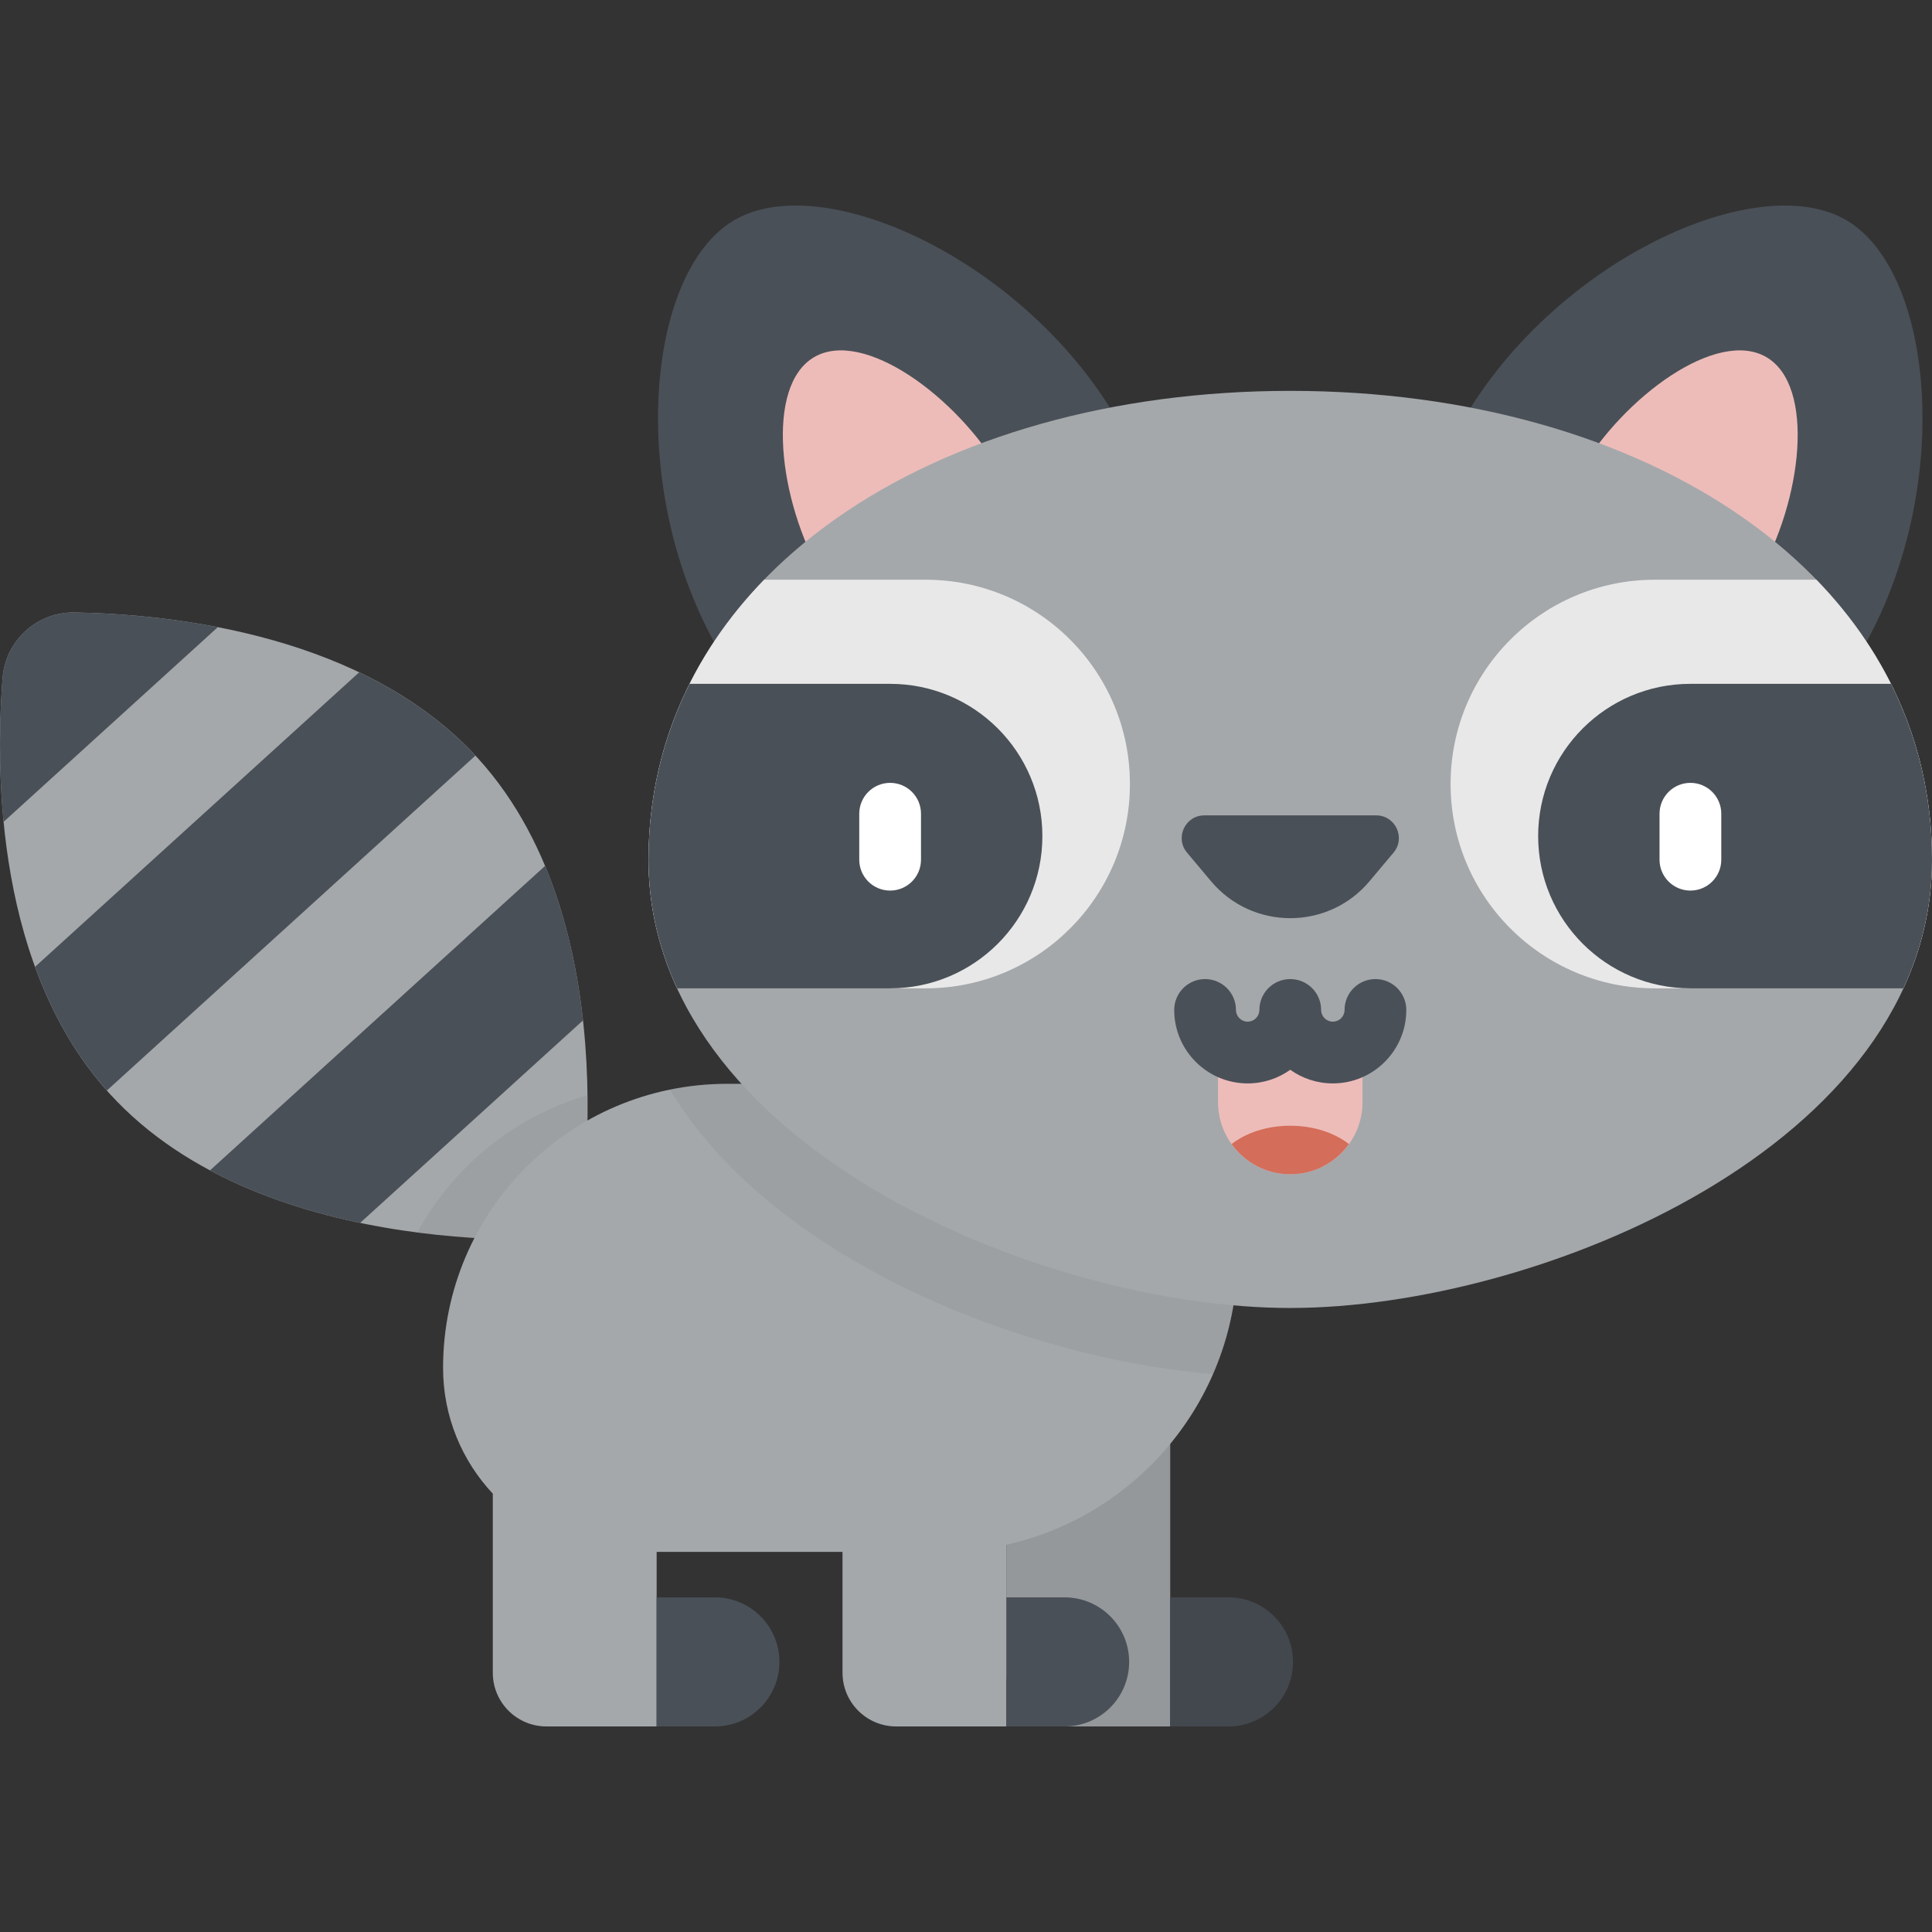 <?xml version="1.0" encoding="iso-8859-1"?>
<!-- Generator: Adobe Illustrator 19.0.0, SVG Export Plug-In . SVG Version: 6.00 Build 0)  -->
<svg version="1.1" id="Layer_1" xmlns="http://www.w3.org/2000/svg" xmlns:xlink="http://www.w3.org/1999/xlink" x="0px" y="0px"
	 viewBox="0 0 512.001 512.001" style="enable-background:new 0 0 512.001 512.001;" xml:space="preserve">
<rect x="0" y="0" width="512.001" height="512.001" fill="#333333" stroke="none"/>
<path style="fill:#A4A8AB;" d="M126.712,201.01c-29.728-32.716-80.491-38.217-106.897-38.704
	c-9.983-0.184-18.354,7.422-19.124,17.377c-2.036,26.332-1.407,77.389,28.32,110.105c41.499,45.67,123.991,38.305,123.991,38.305
	S168.212,246.68,126.712,201.01z"/>
<path style="fill:#4A5058;" d="M19.815,162.306c-9.983-0.184-18.354,7.422-19.124,17.377c-0.769,9.949-1.154,23.428,0.262,38.112
	l56.774-51.589C43.246,163.394,29.792,162.49,19.815,162.306z M95.442,324.076l59.06-53.665
	c-1.471-13.344-4.472-27.553-10.048-40.939l-88.803,80.692C68.441,316.994,82.299,321.337,95.442,324.076z M95.18,178.176
	L9.291,256.219c4.283,11.755,10.404,23.044,19.032,32.775l97.664-88.744C117.126,190.732,106.473,183.562,95.18,178.176z"/>
<path style="opacity:0.05;enable-background:new    ;" d="M155.7,290.246c-19.428,5.664-35.618,18.93-45.099,36.383
	c23.891,3.114,42.401,1.464,42.401,1.464S155.994,312.064,155.7,290.246z"/>
<path style="fill:#A4A8AB;" d="M310.116,380.092c0-11.99-9.72-21.709-21.71-21.709l0,0c-11.99,0-21.71,9.72-21.71,21.709v63.219
	c0,7.851,6.365,14.216,14.216,14.216h29.203v-77.435H310.116z"/>
<path style="fill:#4A5058;" d="M325.55,423.319h-15.434v34.208h15.434c9.446,0,17.104-7.658,17.104-17.104l0,0
	C342.654,430.976,334.996,423.319,325.55,423.319z"/>
<path style="opacity:0.1;enable-background:new    ;" d="M325.55,423.319h-15.434v-43.226c0-11.99-9.72-21.71-21.709-21.71l0,0
	c-11.99,0-21.71,9.72-21.71,21.71v63.219c0,7.851,6.365,14.216,14.216,14.216h44.637c9.446,0,17.104-7.658,17.104-17.104
	C342.654,430.976,334.997,423.319,325.55,423.319z"/>
<path style="fill:#A4A8AB;" d="M282.322,287.225h-89.613c-41.582,0-75.292,33.71-75.292,75.292c0,12.89,5.011,24.604,13.181,33.322
	v47.47c0,7.851,6.365,14.216,14.216,14.216h29.203v-46.254h49.262v32.037c0,7.851,6.365,14.216,14.216,14.216h29.203V409.37
	c35.056-7.819,61.268-39.09,61.268-76.504l0,0C327.965,307.661,307.53,287.225,282.322,287.225z"/>
<path style="opacity:0.05;enable-background:new    ;" d="M282.322,287.225h-89.613c-5.204,0-10.286,0.528-15.193,1.534
	c26.901,44.71,93.007,71.173,143.941,75.393c4.177-9.586,6.508-20.161,6.508-31.284l0,0
	C327.965,307.661,307.53,287.225,282.322,287.225z"/>
<path style="fill:#4A5058;" d="M295.97,111.07c24.511,42.014-9.854,72.279-23.723,80.371c-13.87,8.092-57.127,23.114-81.638-18.9
	s-19.679-100.4,3.983-114.205C218.255,44.529,271.458,69.056,295.97,111.07z"/>
<path style="fill:#EDBCB9;" d="M265.375,125.296c11.789,20.209-2.576,33.502-9.735,37.679c-7.159,4.176-25.802,10.14-37.591-10.069
	c-11.789-20.209-15.347-50.645-2.278-58.269C228.839,87.012,253.584,105.087,265.375,125.296z"/>
<path style="fill:#4A5058;" d="M387.898,111.07c-24.511,42.014,9.854,72.279,23.723,80.371c13.87,8.092,57.127,23.114,81.638-18.9
	c24.511-42.014,19.679-100.4-3.983-114.205C465.614,44.529,412.411,69.056,387.898,111.07z"/>
<path style="fill:#EDBCB9;" d="M418.494,125.296c-11.789,20.209,2.576,33.502,9.735,37.679c7.159,4.176,25.802,10.14,37.591-10.069
	s15.346-50.645,2.278-58.269C455.03,87.012,430.284,105.087,418.494,125.296z"/>
<path style="fill:#A4A8AB;" d="M512,227.868c0,75.669-104.373,118.762-170.067,118.762c-65.693,0-170.067-43.093-170.067-118.762
	c0-75.669,76.142-124.284,170.067-124.284C435.86,103.584,512,152.199,512,227.868z"/>
<path style="fill:#EDBCB9;" d="M353.221,278.935c-6.233,0-11.286-5.054-11.286-11.286c0,6.233-5.053,11.286-11.286,11.286
	c-3.056,0-5.824-1.22-7.856-3.193v16.303c0,10.572,8.57,19.143,19.143,19.143c10.573,0,19.143-8.57,19.143-19.143v-16.303
	C359.045,277.714,356.277,278.935,353.221,278.935z"/>
<path style="fill:#D46D59;" d="M341.935,298.332c-6.19,0-11.734,1.883-15.546,4.855c3.474,4.839,9.135,8.001,15.546,8.001
	c6.411,0,12.072-3.163,15.546-8.001C353.668,300.214,348.125,298.332,341.935,298.332z"/>
<path style="fill:#4A5058;" d="M353.221,287.116c-4.204,0-8.101-1.339-11.286-3.612c-3.186,2.274-7.083,3.612-11.286,3.612
	c-10.735,0-19.469-8.733-19.469-19.469c0-4.52,3.664-8.182,8.182-8.182c4.519,0,8.182,3.662,8.182,8.182
	c0,1.711,1.392,3.104,3.104,3.104c1.711,0,3.104-1.392,3.104-3.104c0-4.52,3.664-8.182,8.182-8.182c4.519,0,8.182,3.662,8.182,8.182
	c0,1.711,1.392,3.104,3.104,3.104c1.711,0,3.104-1.392,3.104-3.104c0-4.52,3.664-8.182,8.182-8.182c4.519,0,8.182,3.662,8.182,8.182
	C372.689,278.383,363.955,287.116,353.221,287.116z"/>
<path style="fill:#E8E8E8;" d="M245.3,153.634h-42.797c-19.303,19.899-30.636,45.052-30.636,74.235
	c0,12.216,2.734,23.578,7.573,34.052h65.86c29.902,0,54.143-24.241,54.143-54.144l0,0
	C299.443,177.874,275.204,153.634,245.3,153.634z"/>
<g>
	<path style="fill:#4A5058;" d="M235.893,181.224h-53.151c-7.022,14.022-10.874,29.648-10.874,46.643
		c0,12.216,2.734,23.578,7.573,34.052h56.453c22.284,0,40.348-18.065,40.348-40.348
		C276.241,199.289,258.176,181.224,235.893,181.224z"/>
	<path style="fill:#4A5058;" d="M369.302,225.954l-6.369,7.586c-10.956,13.048-31.036,13.048-41.991,0l-6.369-7.586
		c-3.282-3.909-0.503-9.87,4.601-9.87h45.53C369.805,216.083,372.584,222.045,369.302,225.954z"/>
</g>
<path style="fill:#E8E8E8;" d="M438.569,153.634h42.796C500.667,173.532,512,198.685,512,227.868
	c0,12.216-2.734,23.578-7.573,34.052h-65.86c-29.903,0-54.143-24.241-54.143-54.144l0,0
	C384.425,177.874,408.665,153.634,438.569,153.634z"/>
<path style="fill:#4A5058;" d="M447.976,181.224h53.151c7.022,14.022,10.874,29.648,10.874,46.643
	c0,12.216-2.734,23.578-7.573,34.052h-56.453c-22.284,0-40.348-18.065-40.348-40.348
	C407.628,199.289,425.693,181.224,447.976,181.224z"/>
<g>
	<path style="fill:#FFFFFF;" d="M235.893,236.014c-4.519,0-8.182-3.662-8.182-8.182v-12.185c0-4.52,3.664-8.182,8.182-8.182
		c4.519,0,8.182,3.662,8.182,8.182v12.185C244.075,232.351,240.412,236.014,235.893,236.014z"/>
	<path style="fill:#FFFFFF;" d="M447.976,236.014c-4.519,0-8.182-3.662-8.182-8.182v-12.185c0-4.52,3.664-8.182,8.182-8.182
		c4.519,0,8.182,3.662,8.182,8.182v12.185C456.159,232.351,452.495,236.014,447.976,236.014z"/>
</g>
<g>
	<path style="fill:#4A5058;" d="M189.451,423.319h-15.434v34.208h15.434c9.446,0,17.104-7.658,17.104-17.104l0,0
		C206.555,430.976,198.897,423.319,189.451,423.319z"/>
	<path style="fill:#4A5058;" d="M282.131,423.319h-15.434v34.208h15.434c9.446,0,17.104-7.658,17.104-17.104l0,0
		C299.235,430.976,291.577,423.319,282.131,423.319z"/>
</g>
<g>
</g>
<g>
</g>
<g>
</g>
<g>
</g>
<g>
</g>
<g>
</g>
<g>
</g>
<g>
</g>
<g>
</g>
<g>
</g>
<g>
</g>
<g>
</g>
<g>
</g>
<g>
</g>
<g>
</g>
</svg>
